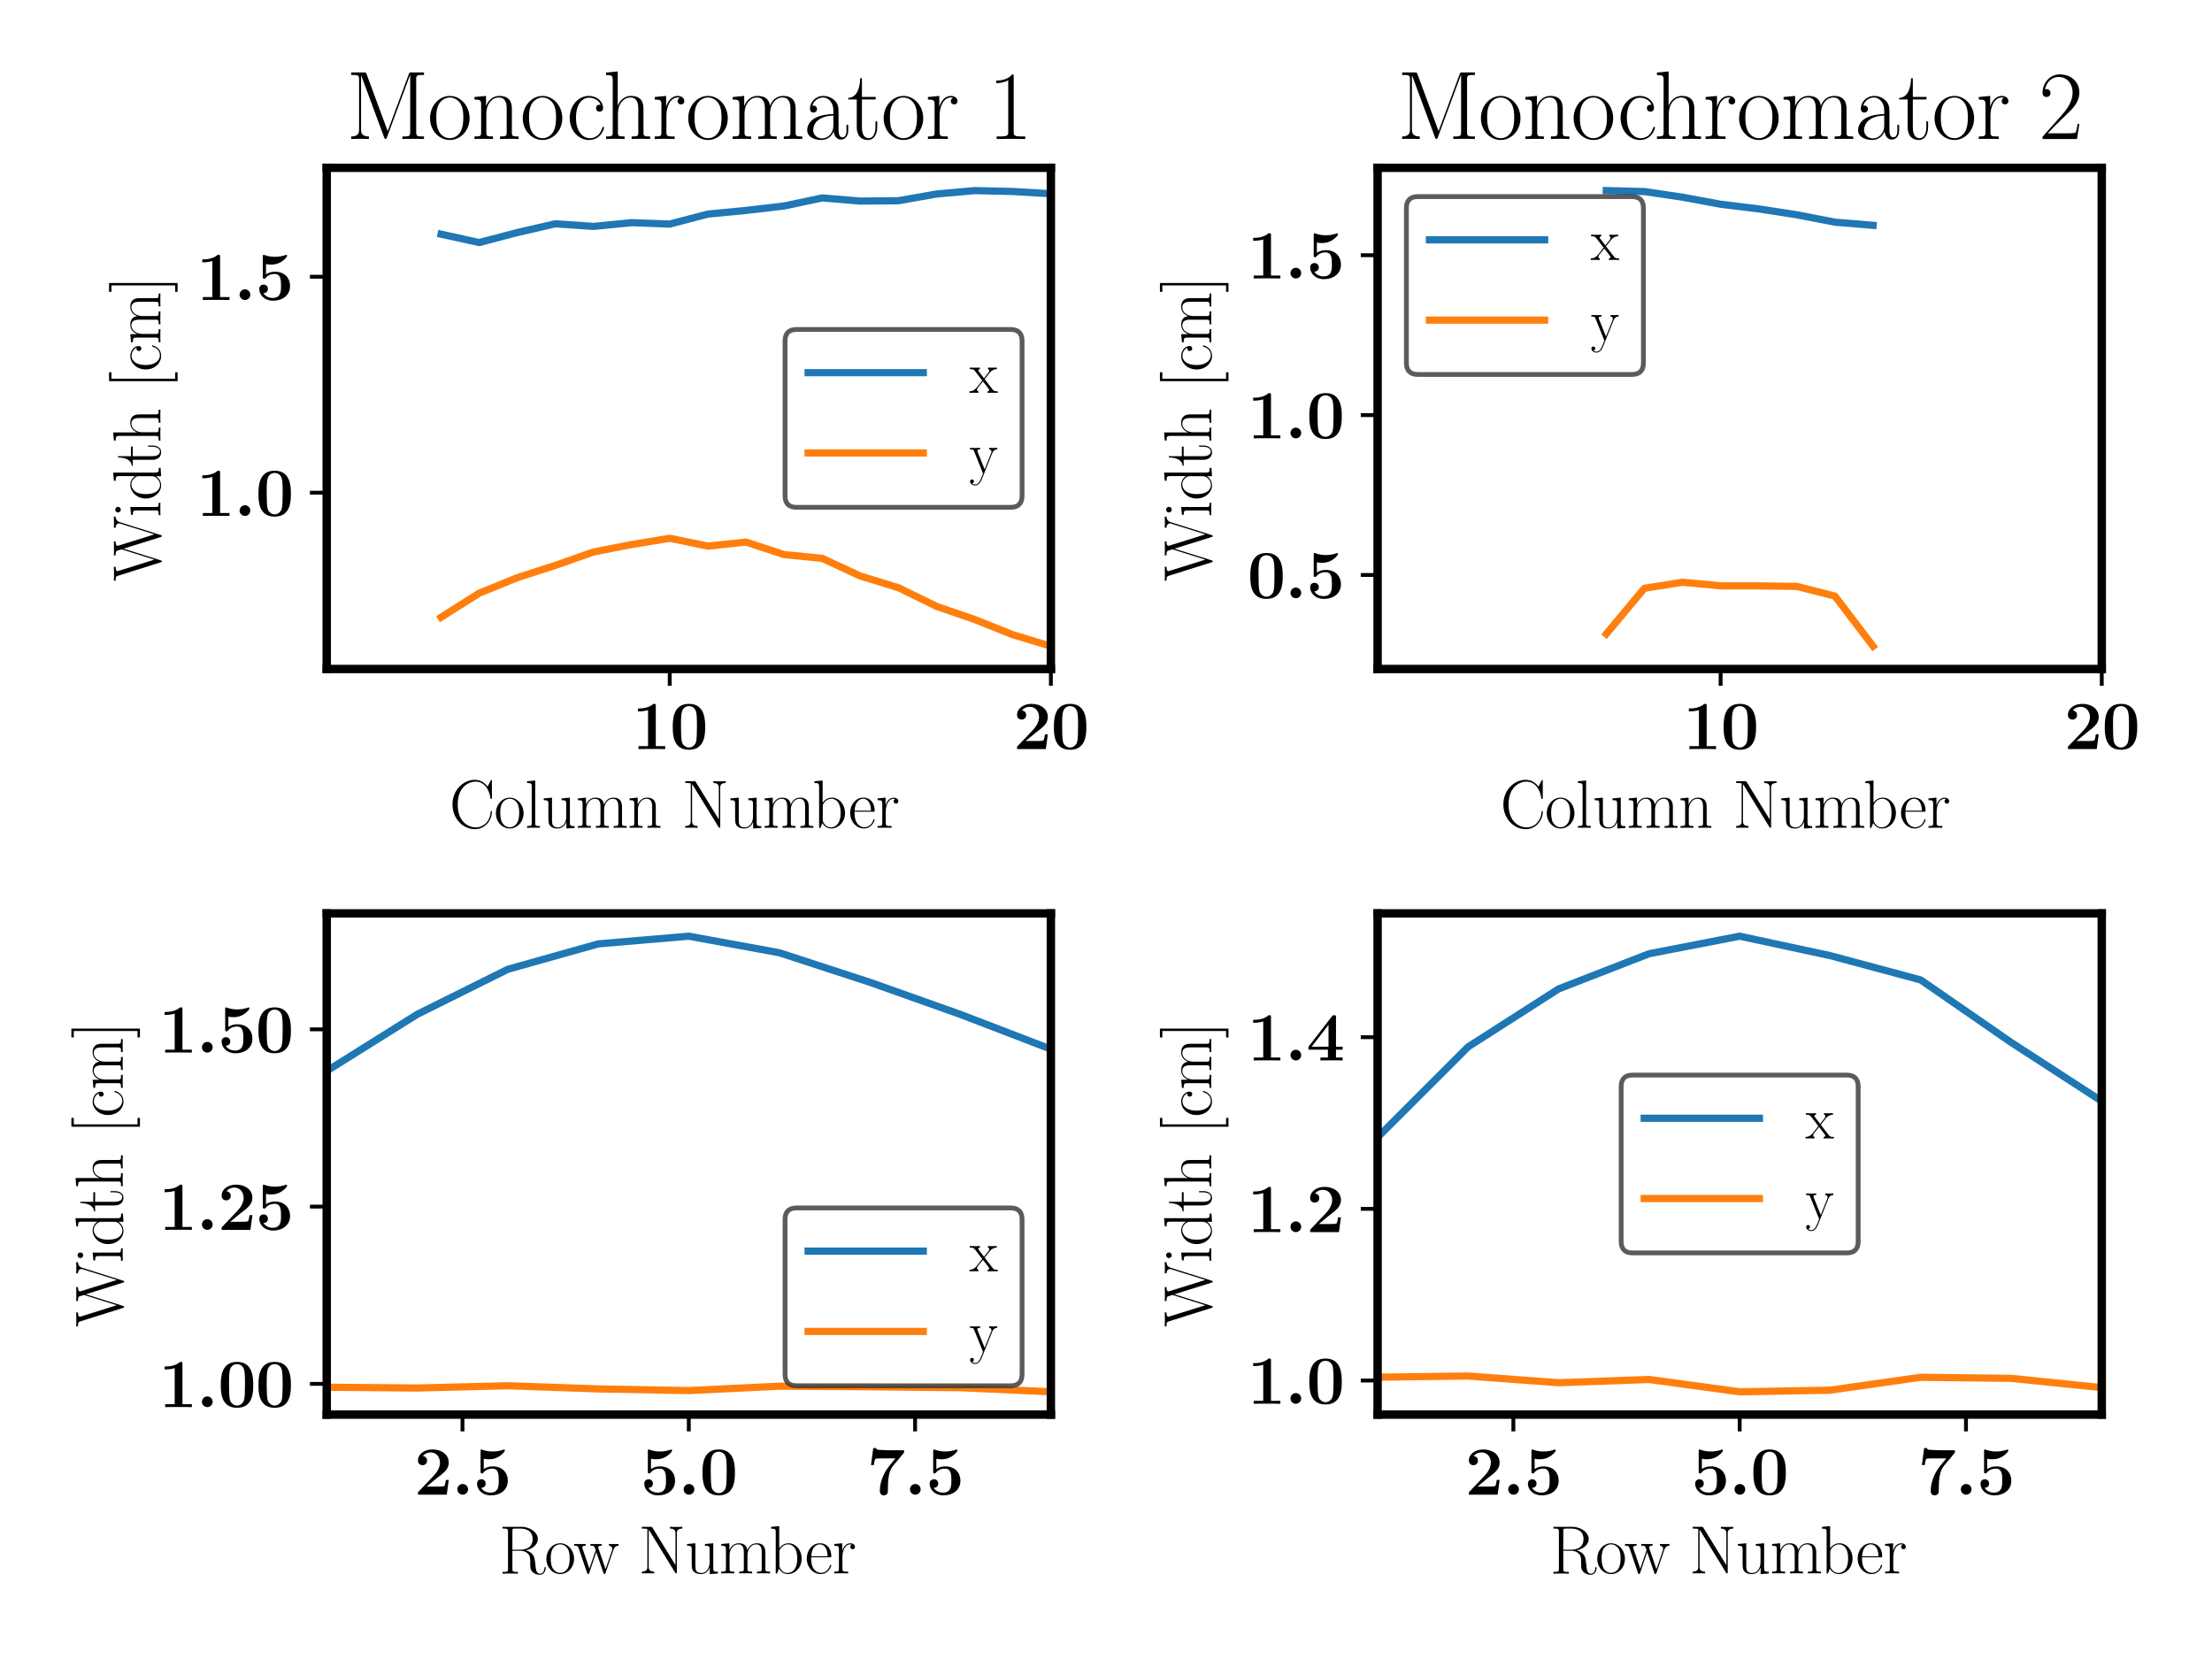 <?xml version="1.0" encoding="utf-8" standalone="no"?>
<!DOCTYPE svg PUBLIC "-//W3C//DTD SVG 1.1//EN"
  "http://www.w3.org/Graphics/SVG/1.1/DTD/svg11.dtd">
<svg xmlns:xlink="http://www.w3.org/1999/xlink" width="460.8pt" height="345.6pt" viewBox="0 0 460.8 345.6" xmlns="http://www.w3.org/2000/svg" version="1.1">
 <defs>
  <style type="text/css">*{stroke-linejoin: round; stroke-linecap: butt}</style>
 </defs>
 <g id="figure_1">
  <g id="patch_1">
   <path d="M 0 345.6 
L 460.8 345.6 
L 460.8 0 
L 0 0 
z
" style="fill: #ffffff"/>
  </g>
  <g id="axes_1">
   <g id="patch_2">
    <path d="M 68.06 139.363 
L 218.917 139.363 
L 218.917 34.957 
L 68.06 34.957 
z
" style="fill: #ffffff"/>
   </g>
   <g id="matplotlib.axis_1">
    <g id="xtick_1">
     <g id="line2d_1">
      <defs>
       <path id="m6728c854ca" d="M 0 0 
L 0 3.5 
" style="stroke: #000000; stroke-width: 0.8"/>
      </defs>
      <g>
       <use xlink:href="#m6728c854ca" x="139.519" y="139.363" style="stroke: #000000; stroke-width: 0.8"/>
      </g>
     </g>
     <g id="text_1">
      <!-- $\mathdefault{10}$ -->
      <g transform="translate(131.673 156.049) scale(0.14 -0.14)">
       <defs>
        <path id="CMBX12-31" d="M 2214 4034 
C 2214 4224 2202 4224 1997 4224 
C 1523 3795 813 3795 672 3795 
L 550 3795 
L 550 3520 
L 672 3520 
C 896 3520 1235 3558 1491 3641 
L 1491 275 
L 602 275 
L 602 0 
C 870 12 1542 12 1843 12 
C 2144 12 2822 12 3091 0 
L 3091 275 
L 2214 275 
L 2214 4034 
z
" transform="scale(0.016)"/>
        <path id="CMBX12-30" d="M 3309 2060 
C 3309 2677 3309 4224 1798 4224 
C 282 4224 282 2683 282 2060 
C 282 1444 282 -64 1792 -64 
C 3302 -64 3309 1424 3309 2060 
z
M 1798 147 
C 1594 147 1440 230 1312 365 
C 1152 526 1050 628 1050 2137 
C 1050 2587 1050 2998 1101 3331 
C 1190 3967 1651 4012 1792 4012 
C 1997 4012 2394 3916 2483 3376 
C 2541 3049 2541 2529 2541 2137 
C 2541 622 2445 532 2253 339 
C 2125 211 1952 147 1798 147 
z
" transform="scale(0.016)"/>
       </defs>
       <use xlink:href="#CMBX12-31" transform="scale(0.996)"/>
       <use xlink:href="#CMBX12-30" transform="translate(56.04 0) scale(0.996)"/>
      </g>
     </g>
    </g>
    <g id="xtick_2">
     <g id="line2d_2">
      <g>
       <use xlink:href="#m6728c854ca" x="218.917" y="139.363" style="stroke: #000000; stroke-width: 0.8"/>
      </g>
     </g>
     <g id="text_2">
      <!-- $\mathdefault{20}$ -->
      <g transform="translate(211.072 156.049) scale(0.14 -0.14)">
       <defs>
        <path id="CMBX12-32" d="M 3232 1378 
L 2963 1378 
C 2944 1243 2899 864 2803 800 
C 2752 755 2253 755 2157 755 
L 1165 755 
C 1408 960 1990 1448 2086 1519 
C 2797 2052 3232 2379 3232 2995 
C 3232 3759 2547 4224 1702 4224 
C 979 4224 358 3806 358 3187 
C 358 2848 634 2752 781 2752 
C 979 2752 1210 2886 1210 3180 
C 1210 3449 1011 3584 813 3610 
C 1069 3921 1408 3948 1542 3948 
C 2131 3948 2413 3449 2413 2988 
C 2413 2488 2074 2026 1811 1750 
L 422 294 
C 358 236 358 224 358 108 
L 358 0 
L 3046 0 
L 3232 1378 
z
" transform="scale(0.016)"/>
       </defs>
       <use xlink:href="#CMBX12-32" transform="scale(0.996)"/>
       <use xlink:href="#CMBX12-30" transform="translate(56.04 0) scale(0.996)"/>
      </g>
     </g>
    </g>
    <g id="text_3">
     <!-- Column Number -->
     <g transform="translate(93.605 172.446) scale(0.14 -0.14)">
      <defs>
       <path id="CMR17-43" d="M 3974 4351 
C 3974 4467 3968 4473 3930 4473 
C 3904 4473 3898 4467 3853 4390 
L 3571 3849 
C 3258 4249 2874 4480 2381 4480 
C 1286 4480 294 3507 294 2179 
C 294 837 1286 -128 2387 -128 
C 3366 -128 3974 741 3974 1482 
C 3974 1547 3974 1573 3917 1573 
C 3866 1573 3866 1553 3859 1495 
C 3808 592 3168 38 2477 38 
C 1824 38 781 502 781 2179 
C 781 3862 1843 4313 2464 4313 
C 3187 4313 3712 3681 3834 2785 
C 3846 2707 3846 2695 3904 2695 
C 3974 2695 3974 2707 3974 2824 
L 3974 4351 
z
" transform="scale(0.016)"/>
       <path id="CMR17-6f" d="M 2758 1356 
C 2758 2176 2163 2816 1466 2816 
C 768 2816 173 2176 173 1356 
C 173 550 768 -64 1466 -64 
C 2163 -64 2758 550 2758 1356 
z
M 1466 51 
C 1165 51 909 230 762 480 
C 602 768 582 1126 582 1408 
C 582 1676 595 2009 762 2297 
C 890 2508 1139 2713 1466 2713 
C 1754 2713 1997 2553 2150 2329 
C 2349 2028 2349 1606 2349 1408 
C 2349 1158 2336 774 2163 467 
C 1984 172 1709 51 1466 51 
z
" transform="scale(0.016)"/>
       <path id="CMR17-6c" d="M 979 4416 
L 218 4345 
L 218 4179 
C 595 4179 653 4141 653 3835 
L 653 439 
C 653 198 627 166 218 166 
L 218 0 
C 371 12 653 12 813 12 
C 979 12 1261 12 1414 0 
L 1414 166 
C 1005 166 979 191 979 439 
L 979 4416 
z
" transform="scale(0.016)"/>
       <path id="CMR17-75" d="M 1882 2745 
L 1882 2579 
C 2259 2579 2317 2540 2317 2229 
L 2317 1053 
C 2317 510 2029 38 1555 38 
C 1030 38 986 355 986 691 
L 986 2816 
L 211 2745 
L 211 2579 
C 467 2579 640 2579 646 2320 
L 646 1079 
C 646 646 646 368 813 187 
C 896 103 1056 -64 1517 -64 
C 2061 -64 2272 400 2323 536 
L 2330 536 
L 2330 -64 
L 3091 -13 
L 3091 154 
C 2714 154 2656 193 2656 503 
L 2656 2816 
L 1882 2745 
z
" transform="scale(0.016)"/>
       <path id="CMR17-6d" d="M 4326 1954 
C 4326 2276 4269 2816 3507 2816 
C 3072 2816 2771 2520 2656 2173 
L 2650 2173 
C 2573 2700 2195 2816 1837 2816 
C 1331 2816 1069 2424 973 2166 
L 966 2166 
L 966 2816 
L 211 2745 
L 211 2578 
C 589 2578 646 2540 646 2231 
L 646 443 
C 646 198 621 166 211 166 
L 211 0 
C 365 12 646 12 813 12 
C 979 12 1267 12 1421 0 
L 1421 166 
C 1011 166 986 192 986 443 
L 986 1678 
C 986 2269 1344 2713 1792 2713 
C 2266 2713 2317 2289 2317 1980 
L 2317 443 
C 2317 198 2291 166 1882 166 
L 1882 0 
C 2035 12 2317 12 2483 12 
C 2650 12 2938 12 3091 0 
L 3091 166 
C 2682 166 2656 192 2656 443 
L 2656 1678 
C 2656 2269 3014 2713 3462 2713 
C 3936 2713 3987 2289 3987 1980 
L 3987 443 
C 3987 198 3962 166 3552 166 
L 3552 0 
C 3706 12 3987 12 4154 12 
C 4320 12 4608 12 4762 0 
L 4762 166 
C 4352 166 4326 192 4326 443 
L 4326 1954 
z
" transform="scale(0.016)"/>
       <path id="CMR17-6e" d="M 2656 1954 
C 2656 2282 2592 2816 1837 2816 
C 1331 2816 1069 2424 973 2166 
L 966 2166 
L 966 2816 
L 211 2745 
L 211 2578 
C 589 2578 646 2540 646 2231 
L 646 443 
C 646 198 621 166 211 166 
L 211 0 
C 365 12 646 12 813 12 
C 979 12 1267 12 1421 0 
L 1421 166 
C 1011 166 986 192 986 443 
L 986 1678 
C 986 2269 1344 2713 1792 2713 
C 2266 2713 2317 2289 2317 1980 
L 2317 443 
C 2317 198 2291 166 1882 166 
L 1882 0 
C 2035 12 2317 12 2483 12 
C 2650 12 2938 12 3091 0 
L 3091 166 
C 2682 166 2656 192 2656 443 
L 2656 1954 
z
" transform="scale(0.016)"/>
       <path id="CMR17-4e" d="M 1312 4275 
C 1267 4345 1261 4352 1139 4352 
L 326 4352 
L 326 4185 
L 448 4185 
C 704 4185 819 4153 838 4147 
L 838 624 
C 838 465 838 166 326 166 
L 326 0 
C 474 12 742 12 902 12 
C 1062 12 1331 12 1478 0 
L 1478 166 
C 966 166 966 465 966 624 
L 966 4057 
C 1011 4019 1011 4007 1056 3943 
L 3430 76 
C 3475 0 3494 0 3526 0 
C 3590 0 3590 19 3590 140 
L 3590 3726 
C 3590 3885 3590 4185 4102 4185 
L 4102 4352 
C 3955 4339 3686 4339 3526 4339 
C 3366 4339 3098 4339 2950 4352 
L 2950 4185 
C 3462 4185 3462 3885 3462 3726 
L 3462 777 
L 1312 4275 
z
" transform="scale(0.016)"/>
       <path id="CMR17-62" d="M 960 4416 
L 198 4345 
L 198 4179 
C 576 4179 634 4141 634 3843 
L 634 -13 
L 749 -13 
L 934 445 
C 1120 141 1395 -64 1766 -64 
C 2406 -64 3053 503 3053 1382 
C 3053 2209 2477 2816 1830 2816 
C 1434 2816 1152 2603 960 2351 
L 960 4416 
z
M 973 2022 
C 973 2138 973 2157 1062 2293 
C 1312 2681 1670 2713 1792 2713 
C 1984 2713 2643 2610 2643 1388 
C 2643 109 1888 38 1734 38 
C 1536 38 1248 115 1043 490 
C 973 613 973 626 973 742 
L 973 2022 
z
" transform="scale(0.016)"/>
       <path id="CMR17-65" d="M 2438 1503 
C 2464 1529 2464 1542 2464 1606 
C 2464 2251 2118 2816 1389 2816 
C 710 2816 173 2175 173 1394 
C 173 554 781 -64 1459 -64 
C 2176 -64 2458 619 2458 755 
C 2458 800 2419 800 2406 800 
C 2362 800 2355 787 2330 709 
C 2189 270 1837 51 1504 51 
C 1229 51 954 206 781 490 
C 582 819 582 1200 582 1503 
L 2438 1503 
z
M 589 1600 
C 634 2511 1126 2713 1382 2713 
C 1818 2713 2112 2308 2118 1600 
L 589 1600 
z
" transform="scale(0.016)"/>
       <path id="CMR17-72" d="M 960 1517 
C 960 2134 1222 2713 1702 2713 
C 1747 2713 1792 2707 1837 2687 
C 1837 2687 1696 2642 1696 2475 
C 1696 2321 1818 2257 1914 2257 
C 1990 2257 2131 2302 2131 2482 
C 2131 2687 1926 2816 1709 2816 
C 1222 2816 1011 2340 947 2115 
L 941 2115 
L 941 2816 
L 198 2745 
L 198 2578 
C 576 2578 634 2540 634 2231 
L 634 443 
C 634 198 608 166 198 166 
L 198 0 
C 352 12 646 12 813 12 
C 998 12 1325 12 1498 0 
L 1498 166 
C 1037 166 960 166 960 455 
L 960 1517 
z
" transform="scale(0.016)"/>
      </defs>
      <use xlink:href="#CMR17-43" transform="scale(0.996)"/>
      <use xlink:href="#CMR17-6f" transform="translate(66.51 0) scale(0.996)"/>
      <use xlink:href="#CMR17-6c" transform="translate(112.2 0) scale(0.996)"/>
      <use xlink:href="#CMR17-75" transform="translate(137.071 0) scale(0.996)"/>
      <use xlink:href="#CMR17-6d" transform="translate(187.967 0) scale(0.996)"/>
      <use xlink:href="#CMR17-6e" transform="translate(264.886 0) scale(0.996)"/>
      <use xlink:href="#CMR17-4e" transform="translate(345.858 0) scale(0.996)"/>
      <use xlink:href="#CMR17-75" transform="translate(414.93 0) scale(0.996)"/>
      <use xlink:href="#CMR17-6d" transform="translate(465.826 0) scale(0.996)"/>
      <use xlink:href="#CMR17-62" transform="translate(540.143 0) scale(0.996)"/>
      <use xlink:href="#CMR17-65" transform="translate(593.64 0) scale(0.996)"/>
      <use xlink:href="#CMR17-72" transform="translate(634.126 0) scale(0.996)"/>
     </g>
    </g>
   </g>
   <g id="matplotlib.axis_2">
    <g id="ytick_1">
     <g id="line2d_3">
      <defs>
       <path id="maecc94a0cf" d="M 0 0 
L -3.5 0 
" style="stroke: #000000; stroke-width: 0.8"/>
      </defs>
      <g>
       <use xlink:href="#maecc94a0cf" x="68.06" y="102.635" style="stroke: #000000; stroke-width: 0.8"/>
      </g>
     </g>
     <g id="text_4">
      <!-- $\mathdefault{1.0}$ -->
      <g transform="translate(40.913 107.478) scale(0.14 -0.14)">
       <defs>
        <path id="CMMIB10-3a" d="M 1517 499 
C 1517 774 1293 998 1018 998 
C 742 998 518 774 518 499 
C 518 224 742 0 1018 0 
C 1293 0 1517 224 1517 499 
z
" transform="scale(0.016)"/>
       </defs>
       <use xlink:href="#CMBX12-31" transform="scale(0.996)"/>
       <use xlink:href="#CMMIB10-3a" transform="translate(56.04 0) scale(0.996)"/>
       <use xlink:href="#CMBX12-30" transform="translate(87.865 0) scale(0.996)"/>
      </g>
     </g>
    </g>
    <g id="ytick_2">
     <g id="line2d_4">
      <g>
       <use xlink:href="#maecc94a0cf" x="68.06" y="57.654" style="stroke: #000000; stroke-width: 0.8"/>
      </g>
     </g>
     <g id="text_5">
      <!-- $\mathdefault{1.5}$ -->
      <g transform="translate(40.913 62.497) scale(0.14 -0.14)">
       <defs>
        <path id="CMBX12-35" d="M 986 3359 
C 1203 3308 1376 3308 1472 3308 
C 1626 3308 1990 3308 2419 3571 
C 2618 3692 2950 3980 2950 4115 
C 2950 4147 2950 4224 2874 4224 
C 2867 4224 2854 4224 2790 4191 
C 2496 4090 2182 4032 1824 4032 
C 1459 4032 1152 4090 851 4198 
C 806 4211 787 4224 768 4224 
C 691 4224 691 4159 691 4058 
L 691 2179 
C 691 2055 691 1984 819 1984 
C 883 1984 896 1991 947 2055 
C 1024 2146 1254 2432 1798 2432 
C 2387 2432 2387 1822 2387 1312 
C 2387 851 2387 192 1600 192 
C 1363 192 960 280 742 640 
C 1082 640 1165 896 1165 1036 
C 1165 1267 998 1440 762 1440 
C 570 1440 358 1324 358 1024 
C 358 469 864 -64 1626 -64 
C 2611 -64 3232 501 3232 1292 
C 3232 2081 2701 2643 1824 2643 
C 1568 2643 1261 2592 986 2386 
L 986 3359 
z
" transform="scale(0.016)"/>
       </defs>
       <use xlink:href="#CMBX12-31" transform="scale(0.996)"/>
       <use xlink:href="#CMMIB10-3a" transform="translate(56.04 0) scale(0.996)"/>
       <use xlink:href="#CMBX12-35" transform="translate(87.865 0) scale(0.996)"/>
      </g>
     </g>
    </g>
    <g id="text_6">
     <!-- Width [cm] -->
     <g transform="translate(33.426 121.11) rotate(-90) scale(0.14 -0.14)">
      <defs>
       <path id="CMR17-57" d="M 5523 3775 
C 5581 3948 5677 4173 6048 4185 
L 6048 4352 
C 5939 4345 5715 4339 5600 4339 
C 5440 4339 5158 4339 5005 4352 
L 5005 4185 
C 5293 4179 5414 4019 5414 3865 
C 5414 3820 5408 3794 5382 3724 
L 4390 557 
L 3347 3890 
C 3328 3955 3322 3980 3322 4006 
C 3322 4185 3603 4185 3725 4185 
L 3725 4352 
C 3539 4339 3219 4339 3021 4339 
C 2861 4339 2573 4339 2426 4352 
L 2426 4185 
C 2720 4185 2797 4166 2861 4051 
C 2886 3993 2989 3660 2989 3640 
C 2989 3615 2976 3576 2970 3557 
L 2029 564 
L 986 3890 
C 954 3980 954 3993 954 4006 
C 954 4185 1235 4185 1363 4185 
L 1363 4352 
C 1178 4339 858 4339 659 4339 
C 493 4339 211 4339 58 4352 
L 58 4185 
C 442 4185 467 4147 531 3942 
L 1779 -20 
C 1811 -116 1811 -128 1869 -128 
C 1920 -128 1939 -116 1965 -26 
L 3053 3448 
L 4141 -26 
C 4166 -116 4186 -128 4237 -128 
C 4294 -128 4294 -116 4326 -20 
L 5523 3775 
z
" transform="scale(0.016)"/>
       <path id="CMR17-69" d="M 992 3961 
C 992 4102 877 4224 730 4224 
C 589 4224 467 4108 467 3961 
C 467 3820 582 3699 730 3699 
C 870 3699 992 3814 992 3961 
z
M 243 2745 
L 243 2579 
C 602 2579 653 2540 653 2231 
L 653 443 
C 653 198 627 166 218 166 
L 218 0 
C 371 12 646 12 806 12 
C 960 12 1222 12 1370 0 
L 1370 166 
C 992 166 979 205 979 436 
L 979 2816 
L 243 2745 
z
" transform="scale(0.016)"/>
       <path id="CMR17-64" d="M 1869 4345 
L 1869 4179 
C 2246 4179 2304 4141 2304 3843 
L 2304 2371 
C 2278 2403 2016 2816 1498 2816 
C 845 2816 211 2228 211 1376 
C 211 529 806 -64 1434 -64 
C 1978 -64 2259 361 2291 406 
L 2291 -64 
L 3066 -13 
L 3066 154 
C 2688 154 2630 193 2630 503 
L 2630 4416 
L 1869 4345 
z
M 2291 762 
C 2291 568 2176 393 2029 264 
C 1811 70 1594 38 1472 38 
C 1286 38 621 135 621 1369 
C 621 2636 1363 2713 1530 2713 
C 1824 2713 2061 2545 2208 2313 
C 2291 2177 2291 2157 2291 2041 
L 2291 762 
z
" transform="scale(0.016)"/>
       <path id="CMR17-74" d="M 966 2585 
L 1862 2585 
L 1862 2752 
L 966 2752 
L 966 3968 
L 851 3968 
C 838 3292 614 2700 70 2687 
L 70 2585 
L 627 2585 
L 627 778 
C 627 655 627 -64 1370 -64 
C 1747 -64 1965 308 1965 784 
L 1965 1151 
L 1850 1151 
L 1850 790 
C 1850 347 1677 51 1408 51 
C 1222 51 966 179 966 765 
L 966 2585 
z
" transform="scale(0.016)"/>
       <path id="CMR17-68" d="M 2656 1954 
C 2656 2282 2592 2816 1837 2816 
C 1312 2816 1056 2392 979 2179 
L 973 2179 
L 973 4416 
L 211 4345 
L 211 4179 
C 589 4179 646 4141 646 3843 
L 646 443 
C 646 198 621 166 211 166 
L 211 0 
C 365 12 646 12 813 12 
C 979 12 1267 12 1421 0 
L 1421 166 
C 1011 166 986 192 986 443 
L 986 1678 
C 986 2269 1344 2713 1792 2713 
C 2266 2713 2317 2289 2317 1980 
L 2317 443 
C 2317 198 2291 166 1882 166 
L 1882 0 
C 2035 12 2317 12 2483 12 
C 2650 12 2938 12 3091 0 
L 3091 166 
C 2682 166 2656 192 2656 443 
L 2656 1954 
z
" transform="scale(0.016)"/>
       <path id="CMR17-5b" d="M 1504 -1600 
L 1504 -1376 
L 902 -1376 
L 902 4575 
L 1504 4575 
L 1504 4800 
L 678 4800 
L 678 -1600 
L 1504 -1600 
z
" transform="scale(0.016)"/>
       <path id="CMR17-63" d="M 2234 2240 
C 2112 2240 1933 2240 1933 2015 
C 1933 1836 2080 1785 2163 1785 
C 2208 1785 2394 1804 2394 2028 
C 2394 2476 1958 2816 1466 2816 
C 787 2816 211 2201 211 1379 
C 211 521 813 -64 1466 -64 
C 2259 -64 2458 676 2458 747 
C 2458 773 2451 792 2406 792 
C 2362 792 2355 786 2330 702 
C 2163 180 1798 51 1523 51 
C 1114 51 621 431 621 1385 
C 621 2358 1094 2700 1472 2700 
C 1722 2700 2093 2582 2234 2240 
z
" transform="scale(0.016)"/>
       <path id="CMR17-5d" d="M 915 4800 
L 90 4800 
L 90 4575 
L 691 4575 
L 691 -1376 
L 90 -1376 
L 90 -1600 
L 915 -1600 
L 915 4800 
z
" transform="scale(0.016)"/>
      </defs>
      <use xlink:href="#CMR17-57" transform="scale(0.996)"/>
      <use xlink:href="#CMR17-69" transform="translate(95.097 0) scale(0.996)"/>
      <use xlink:href="#CMR17-64" transform="translate(119.968 0) scale(0.996)"/>
      <use xlink:href="#CMR17-74" transform="translate(170.863 0) scale(0.996)"/>
      <use xlink:href="#CMR17-68" transform="translate(206.144 0) scale(0.996)"/>
      <use xlink:href="#CMR17-5b" transform="translate(287.115 0) scale(0.996)"/>
      <use xlink:href="#CMR17-63" transform="translate(311.986 0) scale(0.996)"/>
      <use xlink:href="#CMR17-6d" transform="translate(352.472 0) scale(0.996)"/>
      <use xlink:href="#CMR17-5d" transform="translate(429.391 0) scale(0.996)"/>
     </g>
    </g>
   </g>
   <g id="line2d_5">
    <path d="M 91.879 48.781 
L 99.819 50.528 
L 107.759 48.445 
L 115.699 46.615 
L 123.639 47.163 
L 131.579 46.385 
L 139.519 46.678 
L 147.458 44.596 
L 155.398 43.836 
L 163.338 42.91 
L 171.278 41.231 
L 179.218 41.888 
L 187.158 41.814 
L 195.098 40.415 
L 203.037 39.703 
L 210.977 39.887 
L 218.917 40.362 
" clip-path="url(#p0700c113b2)" style="fill: none; stroke: #1f77b4; stroke-width: 1.5; stroke-linecap: square"/>
   </g>
   <g id="line2d_6">
    <path d="M 91.879 128.592 
L 99.819 123.573 
L 107.759 120.342 
L 115.699 117.778 
L 123.639 114.99 
L 131.579 113.435 
L 139.519 112.131 
L 147.458 113.764 
L 155.398 112.926 
L 163.338 115.526 
L 171.278 116.318 
L 179.218 119.999 
L 187.158 122.429 
L 195.098 126.319 
L 203.037 129.046 
L 210.977 132.22 
L 218.917 134.617 
" clip-path="url(#p0700c113b2)" style="fill: none; stroke: #ff7f0e; stroke-width: 1.5; stroke-linecap: square"/>
   </g>
   <g id="patch_3">
    <path d="M 68.06 139.363 
L 68.06 34.957 
" style="fill: none; stroke: #000000; stroke-width: 1.75; stroke-linejoin: miter; stroke-linecap: square"/>
   </g>
   <g id="patch_4">
    <path d="M 218.917 139.363 
L 218.917 34.957 
" style="fill: none; stroke: #000000; stroke-width: 1.75; stroke-linejoin: miter; stroke-linecap: square"/>
   </g>
   <g id="patch_5">
    <path d="M 68.06 139.363 
L 218.917 139.363 
" style="fill: none; stroke: #000000; stroke-width: 1.75; stroke-linejoin: miter; stroke-linecap: square"/>
   </g>
   <g id="patch_6">
    <path d="M 68.06 34.957 
L 218.917 34.957 
" style="fill: none; stroke: #000000; stroke-width: 1.75; stroke-linejoin: miter; stroke-linecap: square"/>
   </g>
   <g id="text_7">
    <!-- Monochromator 1 -->
    <g transform="translate(72.094 28.957) scale(0.2 -0.2)">
     <defs>
      <path id="CMR17-4d" d="M 1338 4249 
C 1299 4345 1293 4352 1158 4352 
L 339 4352 
L 339 4185 
C 781 4185 851 4185 851 3898 
L 851 624 
C 851 465 851 166 339 166 
L 339 0 
C 486 12 755 12 915 12 
C 1075 12 1344 12 1491 0 
L 1491 166 
C 979 166 979 465 979 624 
L 979 4159 
L 986 4159 
L 2490 102 
C 2515 38 2528 0 2579 0 
C 2630 0 2643 38 2669 102 
L 4186 4191 
L 4192 4191 
L 4192 453 
C 4192 166 4122 166 3680 166 
L 3680 0 
C 3853 12 4198 12 4384 12 
C 4570 12 4922 12 5094 0 
L 5094 166 
C 4653 166 4582 166 4582 453 
L 4582 3898 
C 4582 4185 4653 4185 5094 4185 
L 5094 4352 
L 4282 4352 
C 4147 4352 4141 4345 4102 4249 
L 2720 516 
L 1338 4249 
z
" transform="scale(0.016)"/>
      <path id="CMR17-61" d="M 2304 1656 
C 2304 2048 2304 2275 2035 2534 
C 1798 2751 1523 2816 1306 2816 
C 800 2816 435 2408 435 1977 
C 435 1740 627 1728 666 1728 
C 749 1728 896 1779 896 1958 
C 896 2118 774 2188 666 2188 
C 640 2188 608 2182 589 2176 
C 723 2594 1069 2713 1293 2713 
C 1613 2713 1965 2421 1965 1875 
L 1965 1632 
C 1587 1619 1133 1568 774 1373 
C 371 1147 256 822 256 576 
C 256 77 832 -64 1171 -64 
C 1523 -64 1850 135 1990 505 
C 2003 219 2182 -39 2464 -39 
C 2598 -39 2938 51 2938 563 
L 2938 926 
L 2822 926 
L 2822 557 
C 2822 161 2650 109 2566 109 
C 2304 109 2304 446 2304 732 
L 2304 1656 
z
M 1965 887 
C 1965 323 1568 38 1216 38 
C 896 38 646 278 646 576 
C 646 771 730 1114 1101 1322 
C 1408 1497 1760 1523 1965 1536 
L 1965 887 
z
" transform="scale(0.016)"/>
      <path id="CMR17-31" d="M 1702 4083 
C 1702 4217 1696 4224 1606 4224 
C 1357 3927 979 3833 621 3820 
C 602 3820 570 3820 563 3808 
C 557 3795 557 3782 557 3648 
C 755 3648 1088 3686 1344 3839 
L 1344 467 
C 1344 243 1331 166 781 166 
L 589 166 
L 589 0 
C 896 6 1216 12 1523 12 
C 1830 12 2150 6 2458 0 
L 2458 166 
L 2266 166 
C 1715 166 1702 236 1702 467 
L 1702 4083 
z
" transform="scale(0.016)"/>
     </defs>
     <use xlink:href="#CMR17-4d" transform="scale(0.996)"/>
     <use xlink:href="#CMR17-6f" transform="translate(84.687 0) scale(0.996)"/>
     <use xlink:href="#CMR17-6e" transform="translate(130.377 0) scale(0.996)"/>
     <use xlink:href="#CMR17-6f" transform="translate(181.273 0) scale(0.996)"/>
     <use xlink:href="#CMR17-63" transform="translate(229.566 0) scale(0.996)"/>
     <use xlink:href="#CMR17-68" transform="translate(267.449 0) scale(0.996)"/>
     <use xlink:href="#CMR17-72" transform="translate(318.344 0) scale(0.996)"/>
     <use xlink:href="#CMR17-6f" transform="translate(353.625 0) scale(0.996)"/>
     <use xlink:href="#CMR17-6d" transform="translate(399.316 0) scale(0.996)"/>
     <use xlink:href="#CMR17-61" transform="translate(476.235 0) scale(0.996)"/>
     <use xlink:href="#CMR17-74" transform="translate(521.926 0) scale(0.996)"/>
     <use xlink:href="#CMR17-6f" transform="translate(557.206 0) scale(0.996)"/>
     <use xlink:href="#CMR17-72" transform="translate(602.897 0) scale(0.996)"/>
     <use xlink:href="#CMR17-31" transform="translate(668.254 0) scale(0.996)"/>
    </g>
   </g>
   <g id="legend_1">
    <g id="patch_7">
     <path d="M 165.939 105.684 
L 210.517 105.684 
Q 212.917 105.684 212.917 103.284 
L 212.917 71.035 
Q 212.917 68.635 210.517 68.635 
L 165.939 68.635 
Q 163.539 68.635 163.539 71.035 
L 163.539 103.284 
Q 163.539 105.684 165.939 105.684 
z
" style="fill: #ffffff; opacity: 0.8; stroke: #333333; stroke-linejoin: miter"/>
    </g>
    <g id="line2d_7">
     <path d="M 168.339 77.635 
L 180.339 77.635 
L 192.339 77.635 
" style="fill: none; stroke: #1f77b4; stroke-width: 1.5; stroke-linecap: square"/>
    </g>
    <g id="text_8">
     <!-- x -->
     <g transform="translate(201.939 81.835) scale(0.12 -0.12)">
      <defs>
       <path id="CMR17-78" d="M 1664 1491 
C 1856 1740 2074 2022 2253 2233 
C 2464 2476 2707 2579 2989 2585 
L 2989 2752 
C 2880 2745 2656 2739 2541 2739 
C 2368 2739 2170 2739 2022 2752 
L 2022 2585 
C 2112 2572 2163 2508 2163 2419 
C 2163 2304 2099 2233 2067 2188 
L 1594 1587 
L 1030 2323 
C 973 2393 973 2406 973 2438 
C 973 2515 1037 2579 1146 2585 
L 1146 2752 
C 992 2739 717 2739 557 2739 
C 384 2739 179 2739 38 2752 
L 38 2585 
C 384 2585 461 2560 614 2368 
L 1350 1414 
C 1363 1401 1395 1363 1395 1344 
C 1395 1318 838 633 768 544 
C 480 198 179 172 6 166 
L 6 0 
C 115 6 339 12 454 12 
C 582 12 864 12 979 0 
L 979 166 
C 941 172 838 185 838 332 
C 838 448 890 518 947 595 
L 1478 1248 
L 2035 524 
C 2086 454 2163 358 2163 313 
C 2163 224 2086 172 1984 166 
L 1984 0 
C 2138 12 2413 12 2573 12 
C 2746 12 2950 12 3091 0 
L 3091 166 
C 2771 166 2675 179 2522 377 
L 1664 1491 
z
" transform="scale(0.016)"/>
      </defs>
      <use xlink:href="#CMR17-78" transform="scale(0.996)"/>
     </g>
    </g>
    <g id="line2d_8">
     <path d="M 168.339 94.36 
L 180.339 94.36 
L 192.339 94.36 
" style="fill: none; stroke: #ff7f0e; stroke-width: 1.5; stroke-linecap: square"/>
    </g>
    <g id="text_9">
     <!-- y -->
     <g transform="translate(201.939 98.56) scale(0.12 -0.12)">
      <defs>
       <path id="CMR17-79" d="M 2496 2183 
C 2656 2579 2944 2585 3034 2585 
L 3034 2752 
C 2912 2745 2752 2739 2630 2739 
C 2496 2739 2285 2739 2157 2752 
L 2157 2585 
C 2400 2566 2406 2384 2406 2332 
C 2406 2268 2394 2235 2362 2158 
L 1664 409 
L 902 2300 
C 870 2378 870 2423 870 2430 
C 870 2572 1018 2585 1171 2585 
L 1171 2752 
C 1018 2739 742 2739 582 2739 
C 410 2739 205 2739 64 2752 
L 64 2585 
C 410 2585 448 2553 531 2345 
L 1485 -31 
C 1197 -795 1030 -1242 627 -1242 
C 557 -1242 397 -1223 282 -1106 
C 429 -1093 493 -1002 493 -892 
C 493 -782 416 -685 288 -685 
C 147 -685 77 -782 77 -899 
C 77 -1158 339 -1344 627 -1344 
C 998 -1344 1229 -983 1357 -659 
L 2496 2183 
z
" transform="scale(0.016)"/>
      </defs>
      <use xlink:href="#CMR17-79" transform="scale(0.996)"/>
     </g>
    </g>
   </g>
  </g>
  <g id="axes_2">
   <g id="patch_8">
    <path d="M 286.977 139.363 
L 437.834 139.363 
L 437.834 34.957 
L 286.977 34.957 
z
" style="fill: #ffffff"/>
   </g>
   <g id="matplotlib.axis_3">
    <g id="xtick_3">
     <g id="line2d_9">
      <g>
       <use xlink:href="#m6728c854ca" x="358.436" y="139.363" style="stroke: #000000; stroke-width: 0.8"/>
      </g>
     </g>
     <g id="text_10">
      <!-- $\mathdefault{10}$ -->
      <g transform="translate(350.59 156.049) scale(0.14 -0.14)">
       <use xlink:href="#CMBX12-31" transform="scale(0.996)"/>
       <use xlink:href="#CMBX12-30" transform="translate(56.04 0) scale(0.996)"/>
      </g>
     </g>
    </g>
    <g id="xtick_4">
     <g id="line2d_10">
      <g>
       <use xlink:href="#m6728c854ca" x="437.834" y="139.363" style="stroke: #000000; stroke-width: 0.8"/>
      </g>
     </g>
     <g id="text_11">
      <!-- $\mathdefault{20}$ -->
      <g transform="translate(429.989 156.049) scale(0.14 -0.14)">
       <use xlink:href="#CMBX12-32" transform="scale(0.996)"/>
       <use xlink:href="#CMBX12-30" transform="translate(56.04 0) scale(0.996)"/>
      </g>
     </g>
    </g>
    <g id="text_12">
     <!-- Column Number -->
     <g transform="translate(312.522 172.446) scale(0.14 -0.14)">
      <use xlink:href="#CMR17-43" transform="scale(0.996)"/>
      <use xlink:href="#CMR17-6f" transform="translate(66.51 0) scale(0.996)"/>
      <use xlink:href="#CMR17-6c" transform="translate(112.2 0) scale(0.996)"/>
      <use xlink:href="#CMR17-75" transform="translate(137.071 0) scale(0.996)"/>
      <use xlink:href="#CMR17-6d" transform="translate(187.967 0) scale(0.996)"/>
      <use xlink:href="#CMR17-6e" transform="translate(264.886 0) scale(0.996)"/>
      <use xlink:href="#CMR17-4e" transform="translate(345.858 0) scale(0.996)"/>
      <use xlink:href="#CMR17-75" transform="translate(414.93 0) scale(0.996)"/>
      <use xlink:href="#CMR17-6d" transform="translate(465.826 0) scale(0.996)"/>
      <use xlink:href="#CMR17-62" transform="translate(540.143 0) scale(0.996)"/>
      <use xlink:href="#CMR17-65" transform="translate(593.64 0) scale(0.996)"/>
      <use xlink:href="#CMR17-72" transform="translate(634.126 0) scale(0.996)"/>
     </g>
    </g>
   </g>
   <g id="matplotlib.axis_4">
    <g id="ytick_3">
     <g id="line2d_11">
      <g>
       <use xlink:href="#maecc94a0cf" x="286.977" y="119.777" style="stroke: #000000; stroke-width: 0.8"/>
      </g>
     </g>
     <g id="text_13">
      <!-- $\mathdefault{0.5}$ -->
      <g transform="translate(259.83 124.62) scale(0.14 -0.14)">
       <use xlink:href="#CMBX12-30" transform="scale(0.996)"/>
       <use xlink:href="#CMMIB10-3a" transform="translate(56.04 0) scale(0.996)"/>
       <use xlink:href="#CMBX12-35" transform="translate(87.865 0) scale(0.996)"/>
      </g>
     </g>
    </g>
    <g id="ytick_4">
     <g id="line2d_12">
      <g>
       <use xlink:href="#maecc94a0cf" x="286.977" y="86.471" style="stroke: #000000; stroke-width: 0.8"/>
      </g>
     </g>
     <g id="text_14">
      <!-- $\mathdefault{1.0}$ -->
      <g transform="translate(259.83 91.314) scale(0.14 -0.14)">
       <use xlink:href="#CMBX12-31" transform="scale(0.996)"/>
       <use xlink:href="#CMMIB10-3a" transform="translate(56.04 0) scale(0.996)"/>
       <use xlink:href="#CMBX12-30" transform="translate(87.865 0) scale(0.996)"/>
      </g>
     </g>
    </g>
    <g id="ytick_5">
     <g id="line2d_13">
      <g>
       <use xlink:href="#maecc94a0cf" x="286.977" y="53.165" style="stroke: #000000; stroke-width: 0.8"/>
      </g>
     </g>
     <g id="text_15">
      <!-- $\mathdefault{1.5}$ -->
      <g transform="translate(259.83 58.008) scale(0.14 -0.14)">
       <use xlink:href="#CMBX12-31" transform="scale(0.996)"/>
       <use xlink:href="#CMMIB10-3a" transform="translate(56.04 0) scale(0.996)"/>
       <use xlink:href="#CMBX12-35" transform="translate(87.865 0) scale(0.996)"/>
      </g>
     </g>
    </g>
    <g id="text_16">
     <!-- Width [cm] -->
     <g transform="translate(252.344 121.11) rotate(-90) scale(0.14 -0.14)">
      <use xlink:href="#CMR17-57" transform="scale(0.996)"/>
      <use xlink:href="#CMR17-69" transform="translate(95.097 0) scale(0.996)"/>
      <use xlink:href="#CMR17-64" transform="translate(119.968 0) scale(0.996)"/>
      <use xlink:href="#CMR17-74" transform="translate(170.863 0) scale(0.996)"/>
      <use xlink:href="#CMR17-68" transform="translate(206.144 0) scale(0.996)"/>
      <use xlink:href="#CMR17-5b" transform="translate(287.115 0) scale(0.996)"/>
      <use xlink:href="#CMR17-63" transform="translate(311.986 0) scale(0.996)"/>
      <use xlink:href="#CMR17-6d" transform="translate(352.472 0) scale(0.996)"/>
      <use xlink:href="#CMR17-5d" transform="translate(429.391 0) scale(0.996)"/>
     </g>
    </g>
   </g>
   <g id="line2d_14">
    <path d="M 334.616 39.703 
L 342.556 39.906 
L 350.496 41.079 
L 358.436 42.552 
L 366.376 43.517 
L 374.316 44.745 
L 382.255 46.284 
L 390.195 46.937 
" clip-path="url(#pdd15ee9ee4)" style="fill: none; stroke: #1f77b4; stroke-width: 1.5; stroke-linecap: square"/>
   </g>
   <g id="line2d_15">
    <path d="M 334.616 132.067 
L 342.556 122.552 
L 350.496 121.293 
L 358.436 122.038 
L 366.376 122.048 
L 374.316 122.158 
L 382.255 124.176 
L 390.195 134.617 
" clip-path="url(#pdd15ee9ee4)" style="fill: none; stroke: #ff7f0e; stroke-width: 1.5; stroke-linecap: square"/>
   </g>
   <g id="patch_9">
    <path d="M 286.977 139.363 
L 286.977 34.957 
" style="fill: none; stroke: #000000; stroke-width: 1.75; stroke-linejoin: miter; stroke-linecap: square"/>
   </g>
   <g id="patch_10">
    <path d="M 437.834 139.363 
L 437.834 34.957 
" style="fill: none; stroke: #000000; stroke-width: 1.75; stroke-linejoin: miter; stroke-linecap: square"/>
   </g>
   <g id="patch_11">
    <path d="M 286.977 139.363 
L 437.834 139.363 
" style="fill: none; stroke: #000000; stroke-width: 1.75; stroke-linejoin: miter; stroke-linecap: square"/>
   </g>
   <g id="patch_12">
    <path d="M 286.977 34.957 
L 437.834 34.957 
" style="fill: none; stroke: #000000; stroke-width: 1.75; stroke-linejoin: miter; stroke-linecap: square"/>
   </g>
   <g id="text_17">
    <!-- Monochromator 2 -->
    <g transform="translate(291.011 28.957) scale(0.2 -0.2)">
     <defs>
      <path id="CMR17-32" d="M 2669 990 
L 2554 990 
C 2490 537 2438 460 2413 422 
C 2381 371 1920 371 1830 371 
L 602 371 
C 832 620 1280 1073 1824 1596 
C 2214 1966 2669 2400 2669 3033 
C 2669 3788 2067 4224 1395 4224 
C 691 4224 262 3603 262 3027 
C 262 2777 448 2745 525 2745 
C 589 2745 781 2783 781 3007 
C 781 3206 614 3264 525 3264 
C 486 3264 448 3257 422 3244 
C 544 3788 915 4057 1306 4057 
C 1862 4057 2227 3616 2227 3033 
C 2227 2477 1901 1998 1536 1583 
L 262 147 
L 262 0 
L 2515 0 
L 2669 990 
z
" transform="scale(0.016)"/>
     </defs>
     <use xlink:href="#CMR17-4d" transform="scale(0.996)"/>
     <use xlink:href="#CMR17-6f" transform="translate(84.687 0) scale(0.996)"/>
     <use xlink:href="#CMR17-6e" transform="translate(130.377 0) scale(0.996)"/>
     <use xlink:href="#CMR17-6f" transform="translate(181.273 0) scale(0.996)"/>
     <use xlink:href="#CMR17-63" transform="translate(229.566 0) scale(0.996)"/>
     <use xlink:href="#CMR17-68" transform="translate(267.449 0) scale(0.996)"/>
     <use xlink:href="#CMR17-72" transform="translate(318.344 0) scale(0.996)"/>
     <use xlink:href="#CMR17-6f" transform="translate(353.625 0) scale(0.996)"/>
     <use xlink:href="#CMR17-6d" transform="translate(399.316 0) scale(0.996)"/>
     <use xlink:href="#CMR17-61" transform="translate(476.235 0) scale(0.996)"/>
     <use xlink:href="#CMR17-74" transform="translate(521.926 0) scale(0.996)"/>
     <use xlink:href="#CMR17-6f" transform="translate(557.206 0) scale(0.996)"/>
     <use xlink:href="#CMR17-72" transform="translate(602.897 0) scale(0.996)"/>
     <use xlink:href="#CMR17-32" transform="translate(668.254 0) scale(0.996)"/>
    </g>
   </g>
   <g id="legend_2">
    <g id="patch_13">
     <path d="M 295.377 78.006 
L 339.955 78.006 
Q 342.355 78.006 342.355 75.606 
L 342.355 43.357 
Q 342.355 40.957 339.955 40.957 
L 295.377 40.957 
Q 292.977 40.957 292.977 43.357 
L 292.977 75.606 
Q 292.977 78.006 295.377 78.006 
z
" style="fill: #ffffff; opacity: 0.8; stroke: #333333; stroke-linejoin: miter"/>
    </g>
    <g id="line2d_16">
     <path d="M 297.777 49.957 
L 309.777 49.957 
L 321.777 49.957 
" style="fill: none; stroke: #1f77b4; stroke-width: 1.5; stroke-linecap: square"/>
    </g>
    <g id="text_18">
     <!-- x -->
     <g transform="translate(331.377 54.157) scale(0.12 -0.12)">
      <use xlink:href="#CMR17-78" transform="scale(0.996)"/>
     </g>
    </g>
    <g id="line2d_17">
     <path d="M 297.777 66.682 
L 309.777 66.682 
L 321.777 66.682 
" style="fill: none; stroke: #ff7f0e; stroke-width: 1.5; stroke-linecap: square"/>
    </g>
    <g id="text_19">
     <!-- y -->
     <g transform="translate(331.377 70.882) scale(0.12 -0.12)">
      <use xlink:href="#CMR17-79" transform="scale(0.996)"/>
     </g>
    </g>
   </g>
  </g>
  <g id="axes_3">
   <g id="patch_14">
    <path d="M 68.06 294.684 
L 218.917 294.684 
L 218.917 190.278 
L 68.06 190.278 
z
" style="fill: #ffffff"/>
   </g>
   <g id="matplotlib.axis_5">
    <g id="xtick_5">
     <g id="line2d_18">
      <g>
       <use xlink:href="#m6728c854ca" x="96.346" y="294.684" style="stroke: #000000; stroke-width: 0.8"/>
      </g>
     </g>
     <g id="text_20">
      <!-- $\mathdefault{2.5}$ -->
      <g transform="translate(86.272 311.37) scale(0.14 -0.14)">
       <use xlink:href="#CMBX12-32" transform="scale(0.996)"/>
       <use xlink:href="#CMMIB10-3a" transform="translate(56.04 0) scale(0.996)"/>
       <use xlink:href="#CMBX12-35" transform="translate(87.865 0) scale(0.996)"/>
      </g>
     </g>
    </g>
    <g id="xtick_6">
     <g id="line2d_19">
      <g>
       <use xlink:href="#m6728c854ca" x="143.489" y="294.684" style="stroke: #000000; stroke-width: 0.8"/>
      </g>
     </g>
     <g id="text_21">
      <!-- $\mathdefault{5.0}$ -->
      <g transform="translate(133.415 311.37) scale(0.14 -0.14)">
       <use xlink:href="#CMBX12-35" transform="scale(0.996)"/>
       <use xlink:href="#CMMIB10-3a" transform="translate(56.04 0) scale(0.996)"/>
       <use xlink:href="#CMBX12-30" transform="translate(87.865 0) scale(0.996)"/>
      </g>
     </g>
    </g>
    <g id="xtick_7">
     <g id="line2d_20">
      <g>
       <use xlink:href="#m6728c854ca" x="190.631" y="294.684" style="stroke: #000000; stroke-width: 0.8"/>
      </g>
     </g>
     <g id="text_22">
      <!-- $\mathdefault{7.5}$ -->
      <g transform="translate(180.558 311.37) scale(0.14 -0.14)">
       <defs>
        <path id="CMBX12-37" d="M 3430 3859 
C 3488 3923 3488 3936 3488 4147 
L 2138 4147 
C 2093 4147 1139 4179 1062 4192 
C 902 4217 890 4287 877 4352 
L 608 4352 
L 397 2768 
L 666 2768 
C 672 2833 723 3282 832 3353 
C 890 3392 1421 3392 1523 3392 
L 2682 3392 
C 1939 2486 1856 2383 1658 2004 
C 1280 1258 1222 680 1222 365 
C 1222 -64 1549 -64 1600 -64 
C 1760 -64 1850 19 1894 64 
C 1978 166 1978 243 1978 526 
C 1978 1509 2067 2229 2470 2711 
L 3430 3859 
z
" transform="scale(0.016)"/>
       </defs>
       <use xlink:href="#CMBX12-37" transform="scale(0.996)"/>
       <use xlink:href="#CMMIB10-3a" transform="translate(56.04 0) scale(0.996)"/>
       <use xlink:href="#CMBX12-35" transform="translate(87.865 0) scale(0.996)"/>
      </g>
     </g>
    </g>
    <g id="text_23">
     <!-- Row Number -->
     <g transform="translate(103.944 327.768) scale(0.14 -0.14)">
      <defs>
       <path id="CMR17-52" d="M 2509 2156 
C 3117 2278 3629 2689 3629 3203 
C 3629 3806 2950 4352 2054 4352 
L 333 4352 
L 333 4185 
C 774 4185 845 4185 845 3896 
L 845 428 
C 845 140 774 140 333 140 
L 333 -26 
C 518 -13 851 -13 1050 -13 
C 1248 -13 1581 -13 1766 -26 
L 1766 140 
C 1325 140 1254 140 1254 428 
L 1254 2112 
L 2003 2112 
C 2368 2112 2573 1964 2662 1881 
C 2918 1632 2918 1459 2918 1024 
C 2918 595 2918 377 3110 160 
C 3354 -103 3680 -128 3821 -128 
C 4294 -128 4365 403 4365 512 
C 4365 550 4365 595 4307 595 
C 4256 595 4250 556 4250 531 
C 4218 115 4032 -26 3834 -26 
C 3482 -26 3443 377 3405 768 
C 3386 902 3373 998 3360 1139 
C 3322 1459 3270 1926 2509 2156 
z
M 1984 2214 
L 1254 2214 
L 1254 3935 
C 1254 4153 1267 4185 1523 4185 
L 1990 4185 
C 2522 4185 3142 3999 3142 3203 
C 3142 2374 2464 2214 1984 2214 
z
" transform="scale(0.016)"/>
       <path id="CMR17-77" d="M 3725 2186 
C 3853 2566 4109 2579 4205 2585 
L 4205 2752 
C 4077 2745 3949 2739 3821 2739 
C 3699 2739 3424 2739 3315 2752 
L 3315 2585 
C 3514 2572 3622 2456 3622 2296 
C 3622 2251 3610 2193 3597 2148 
L 2995 398 
L 2342 2296 
C 2330 2341 2310 2392 2310 2418 
C 2310 2585 2528 2585 2630 2585 
L 2630 2752 
C 2483 2739 2214 2739 2061 2739 
C 1901 2739 1734 2739 1587 2752 
L 1587 2585 
C 1939 2585 1939 2572 2074 2167 
L 1485 443 
L 851 2302 
C 819 2386 819 2399 819 2418 
C 819 2585 1037 2585 1139 2585 
L 1139 2752 
C 986 2739 717 2739 557 2739 
C 416 2739 198 2739 64 2752 
L 64 2585 
C 346 2585 416 2566 486 2353 
L 1274 38 
C 1299 -45 1318 -64 1370 -64 
C 1414 -64 1440 -52 1472 44 
L 2131 1987 
L 2797 44 
C 2829 -52 2854 -64 2899 -64 
C 2950 -64 2970 -45 2995 38 
L 3725 2186 
z
" transform="scale(0.016)"/>
      </defs>
      <use xlink:href="#CMR17-52" transform="scale(0.996)"/>
      <use xlink:href="#CMR17-6f" transform="translate(67.791 0) scale(0.996)"/>
      <use xlink:href="#CMR17-77" transform="translate(110.879 0) scale(0.996)"/>
      <use xlink:href="#CMR17-4e" transform="translate(207.465 0) scale(0.996)"/>
      <use xlink:href="#CMR17-75" transform="translate(276.537 0) scale(0.996)"/>
      <use xlink:href="#CMR17-6d" transform="translate(327.433 0) scale(0.996)"/>
      <use xlink:href="#CMR17-62" transform="translate(401.75 0) scale(0.996)"/>
      <use xlink:href="#CMR17-65" transform="translate(455.248 0) scale(0.996)"/>
      <use xlink:href="#CMR17-72" transform="translate(495.733 0) scale(0.996)"/>
     </g>
    </g>
   </g>
   <g id="matplotlib.axis_6">
    <g id="ytick_6">
     <g id="line2d_21">
      <g>
       <use xlink:href="#maecc94a0cf" x="68.06" y="288.284" style="stroke: #000000; stroke-width: 0.8"/>
      </g>
     </g>
     <g id="text_24">
      <!-- $\mathdefault{1.00}$ -->
      <g transform="translate(33.068 293.127) scale(0.14 -0.14)">
       <use xlink:href="#CMBX12-31" transform="scale(0.996)"/>
       <use xlink:href="#CMMIB10-3a" transform="translate(56.04 0) scale(0.996)"/>
       <use xlink:href="#CMBX12-30" transform="translate(87.865 0) scale(0.996)"/>
       <use xlink:href="#CMBX12-30" transform="translate(143.905 0) scale(0.996)"/>
      </g>
     </g>
    </g>
    <g id="ytick_7">
     <g id="line2d_22">
      <g>
       <use xlink:href="#maecc94a0cf" x="68.06" y="251.358" style="stroke: #000000; stroke-width: 0.8"/>
      </g>
     </g>
     <g id="text_25">
      <!-- $\mathdefault{1.25}$ -->
      <g transform="translate(33.068 256.201) scale(0.14 -0.14)">
       <use xlink:href="#CMBX12-31" transform="scale(0.996)"/>
       <use xlink:href="#CMMIB10-3a" transform="translate(56.04 0) scale(0.996)"/>
       <use xlink:href="#CMBX12-32" transform="translate(87.865 0) scale(0.996)"/>
       <use xlink:href="#CMBX12-35" transform="translate(143.905 0) scale(0.996)"/>
      </g>
     </g>
    </g>
    <g id="ytick_8">
     <g id="line2d_23">
      <g>
       <use xlink:href="#maecc94a0cf" x="68.06" y="214.432" style="stroke: #000000; stroke-width: 0.8"/>
      </g>
     </g>
     <g id="text_26">
      <!-- $\mathdefault{1.50}$ -->
      <g transform="translate(33.068 219.275) scale(0.14 -0.14)">
       <use xlink:href="#CMBX12-31" transform="scale(0.996)"/>
       <use xlink:href="#CMMIB10-3a" transform="translate(56.04 0) scale(0.996)"/>
       <use xlink:href="#CMBX12-35" transform="translate(87.865 0) scale(0.996)"/>
       <use xlink:href="#CMBX12-30" transform="translate(143.905 0) scale(0.996)"/>
      </g>
     </g>
    </g>
    <g id="text_27">
     <!-- Width [cm] -->
     <g transform="translate(25.581 276.432) rotate(-90) scale(0.14 -0.14)">
      <use xlink:href="#CMR17-57" transform="scale(0.996)"/>
      <use xlink:href="#CMR17-69" transform="translate(95.097 0) scale(0.996)"/>
      <use xlink:href="#CMR17-64" transform="translate(119.968 0) scale(0.996)"/>
      <use xlink:href="#CMR17-74" transform="translate(170.863 0) scale(0.996)"/>
      <use xlink:href="#CMR17-68" transform="translate(206.144 0) scale(0.996)"/>
      <use xlink:href="#CMR17-5b" transform="translate(287.115 0) scale(0.996)"/>
      <use xlink:href="#CMR17-63" transform="translate(311.986 0) scale(0.996)"/>
      <use xlink:href="#CMR17-6d" transform="translate(352.472 0) scale(0.996)"/>
      <use xlink:href="#CMR17-5d" transform="translate(429.391 0) scale(0.996)"/>
     </g>
    </g>
   </g>
   <g id="line2d_24">
    <path d="M 68.06 223.105 
L 86.917 211.304 
L 105.774 201.927 
L 124.631 196.623 
L 143.489 195.024 
L 162.346 198.475 
L 181.203 204.623 
L 200.06 211.317 
L 218.917 218.557 
" clip-path="url(#pc2404b940a)" style="fill: none; stroke: #1f77b4; stroke-width: 1.5; stroke-linecap: square"/>
   </g>
   <g id="line2d_25">
    <path d="M 68.06 288.985 
L 86.917 289.149 
L 105.774 288.677 
L 124.631 289.334 
L 143.489 289.685 
L 162.346 288.769 
L 181.203 288.891 
L 200.06 289.079 
L 218.917 289.938 
" clip-path="url(#pc2404b940a)" style="fill: none; stroke: #ff7f0e; stroke-width: 1.5; stroke-linecap: square"/>
   </g>
   <g id="patch_15">
    <path d="M 68.06 294.684 
L 68.06 190.278 
" style="fill: none; stroke: #000000; stroke-width: 1.75; stroke-linejoin: miter; stroke-linecap: square"/>
   </g>
   <g id="patch_16">
    <path d="M 218.917 294.684 
L 218.917 190.278 
" style="fill: none; stroke: #000000; stroke-width: 1.75; stroke-linejoin: miter; stroke-linecap: square"/>
   </g>
   <g id="patch_17">
    <path d="M 68.06 294.684 
L 218.917 294.684 
" style="fill: none; stroke: #000000; stroke-width: 1.75; stroke-linejoin: miter; stroke-linecap: square"/>
   </g>
   <g id="patch_18">
    <path d="M 68.06 190.278 
L 218.917 190.278 
" style="fill: none; stroke: #000000; stroke-width: 1.75; stroke-linejoin: miter; stroke-linecap: square"/>
   </g>
   <g id="legend_3">
    <g id="patch_19">
     <path d="M 165.939 288.684 
L 210.517 288.684 
Q 212.917 288.684 212.917 286.284 
L 212.917 254.035 
Q 212.917 251.635 210.517 251.635 
L 165.939 251.635 
Q 163.539 251.635 163.539 254.035 
L 163.539 286.284 
Q 163.539 288.684 165.939 288.684 
z
" style="fill: #ffffff; opacity: 0.8; stroke: #333333; stroke-linejoin: miter"/>
    </g>
    <g id="line2d_26">
     <path d="M 168.339 260.635 
L 180.339 260.635 
L 192.339 260.635 
" style="fill: none; stroke: #1f77b4; stroke-width: 1.5; stroke-linecap: square"/>
    </g>
    <g id="text_28">
     <!-- x -->
     <g transform="translate(201.939 264.835) scale(0.12 -0.12)">
      <use xlink:href="#CMR17-78" transform="scale(0.996)"/>
     </g>
    </g>
    <g id="line2d_27">
     <path d="M 168.339 277.36 
L 180.339 277.36 
L 192.339 277.36 
" style="fill: none; stroke: #ff7f0e; stroke-width: 1.5; stroke-linecap: square"/>
    </g>
    <g id="text_29">
     <!-- y -->
     <g transform="translate(201.939 281.56) scale(0.12 -0.12)">
      <use xlink:href="#CMR17-79" transform="scale(0.996)"/>
     </g>
    </g>
   </g>
  </g>
  <g id="axes_4">
   <g id="patch_20">
    <path d="M 286.977 294.684 
L 437.834 294.684 
L 437.834 190.278 
L 286.977 190.278 
z
" style="fill: #ffffff"/>
   </g>
   <g id="matplotlib.axis_7">
    <g id="xtick_8">
     <g id="line2d_28">
      <g>
       <use xlink:href="#m6728c854ca" x="315.263" y="294.684" style="stroke: #000000; stroke-width: 0.8"/>
      </g>
     </g>
     <g id="text_30">
      <!-- $\mathdefault{2.5}$ -->
      <g transform="translate(305.19 311.37) scale(0.14 -0.14)">
       <use xlink:href="#CMBX12-32" transform="scale(0.996)"/>
       <use xlink:href="#CMMIB10-3a" transform="translate(56.04 0) scale(0.996)"/>
       <use xlink:href="#CMBX12-35" transform="translate(87.865 0) scale(0.996)"/>
      </g>
     </g>
    </g>
    <g id="xtick_9">
     <g id="line2d_29">
      <g>
       <use xlink:href="#m6728c854ca" x="362.406" y="294.684" style="stroke: #000000; stroke-width: 0.8"/>
      </g>
     </g>
     <g id="text_31">
      <!-- $\mathdefault{5.0}$ -->
      <g transform="translate(352.332 311.37) scale(0.14 -0.14)">
       <use xlink:href="#CMBX12-35" transform="scale(0.996)"/>
       <use xlink:href="#CMMIB10-3a" transform="translate(56.04 0) scale(0.996)"/>
       <use xlink:href="#CMBX12-30" transform="translate(87.865 0) scale(0.996)"/>
      </g>
     </g>
    </g>
    <g id="xtick_10">
     <g id="line2d_30">
      <g>
       <use xlink:href="#m6728c854ca" x="409.549" y="294.684" style="stroke: #000000; stroke-width: 0.8"/>
      </g>
     </g>
     <g id="text_32">
      <!-- $\mathdefault{7.5}$ -->
      <g transform="translate(399.475 311.37) scale(0.14 -0.14)">
       <use xlink:href="#CMBX12-37" transform="scale(0.996)"/>
       <use xlink:href="#CMMIB10-3a" transform="translate(56.04 0) scale(0.996)"/>
       <use xlink:href="#CMBX12-35" transform="translate(87.865 0) scale(0.996)"/>
      </g>
     </g>
    </g>
    <g id="text_33">
     <!-- Row Number -->
     <g transform="translate(322.861 327.768) scale(0.14 -0.14)">
      <use xlink:href="#CMR17-52" transform="scale(0.996)"/>
      <use xlink:href="#CMR17-6f" transform="translate(67.791 0) scale(0.996)"/>
      <use xlink:href="#CMR17-77" transform="translate(110.879 0) scale(0.996)"/>
      <use xlink:href="#CMR17-4e" transform="translate(207.465 0) scale(0.996)"/>
      <use xlink:href="#CMR17-75" transform="translate(276.537 0) scale(0.996)"/>
      <use xlink:href="#CMR17-6d" transform="translate(327.433 0) scale(0.996)"/>
      <use xlink:href="#CMR17-62" transform="translate(401.75 0) scale(0.996)"/>
      <use xlink:href="#CMR17-65" transform="translate(455.248 0) scale(0.996)"/>
      <use xlink:href="#CMR17-72" transform="translate(495.733 0) scale(0.996)"/>
     </g>
    </g>
   </g>
   <g id="matplotlib.axis_8">
    <g id="ytick_9">
     <g id="line2d_31">
      <g>
       <use xlink:href="#maecc94a0cf" x="286.977" y="287.589" style="stroke: #000000; stroke-width: 0.8"/>
      </g>
     </g>
     <g id="text_34">
      <!-- $\mathdefault{1.0}$ -->
      <g transform="translate(259.83 292.431) scale(0.14 -0.14)">
       <use xlink:href="#CMBX12-31" transform="scale(0.996)"/>
       <use xlink:href="#CMMIB10-3a" transform="translate(56.04 0) scale(0.996)"/>
       <use xlink:href="#CMBX12-30" transform="translate(87.865 0) scale(0.996)"/>
      </g>
     </g>
    </g>
    <g id="ytick_10">
     <g id="line2d_32">
      <g>
       <use xlink:href="#maecc94a0cf" x="286.977" y="251.828" style="stroke: #000000; stroke-width: 0.8"/>
      </g>
     </g>
     <g id="text_35">
      <!-- $\mathdefault{1.2}$ -->
      <g transform="translate(259.83 256.671) scale(0.14 -0.14)">
       <use xlink:href="#CMBX12-31" transform="scale(0.996)"/>
       <use xlink:href="#CMMIB10-3a" transform="translate(56.04 0) scale(0.996)"/>
       <use xlink:href="#CMBX12-32" transform="translate(87.865 0) scale(0.996)"/>
      </g>
     </g>
    </g>
    <g id="ytick_11">
     <g id="line2d_33">
      <g>
       <use xlink:href="#maecc94a0cf" x="286.977" y="216.067" style="stroke: #000000; stroke-width: 0.8"/>
      </g>
     </g>
     <g id="text_36">
      <!-- $\mathdefault{1.4}$ -->
      <g transform="translate(259.83 220.91) scale(0.14 -0.14)">
       <defs>
        <path id="CMBX12-34" d="M 2771 1004 
L 3392 1004 
L 3392 1280 
L 2771 1280 
L 2771 4038 
C 2771 4198 2765 4224 2605 4224 
C 2490 4224 2477 4224 2400 4127 
L 198 1280 
L 198 1004 
L 2016 1004 
L 2016 275 
L 1318 275 
L 1318 0 
C 1504 12 2138 12 2368 12 
C 2586 12 3219 12 3392 0 
L 3392 275 
L 2771 275 
L 2771 1004 
z
M 2074 3324 
L 2074 1280 
L 493 1280 
L 2074 3324 
z
" transform="scale(0.016)"/>
       </defs>
       <use xlink:href="#CMBX12-31" transform="scale(0.996)"/>
       <use xlink:href="#CMMIB10-3a" transform="translate(56.04 0) scale(0.996)"/>
       <use xlink:href="#CMBX12-34" transform="translate(87.865 0) scale(0.996)"/>
      </g>
     </g>
    </g>
    <g id="text_37">
     <!-- Width [cm] -->
     <g transform="translate(252.344 276.432) rotate(-90) scale(0.14 -0.14)">
      <use xlink:href="#CMR17-57" transform="scale(0.996)"/>
      <use xlink:href="#CMR17-69" transform="translate(95.097 0) scale(0.996)"/>
      <use xlink:href="#CMR17-64" transform="translate(119.968 0) scale(0.996)"/>
      <use xlink:href="#CMR17-74" transform="translate(170.863 0) scale(0.996)"/>
      <use xlink:href="#CMR17-68" transform="translate(206.144 0) scale(0.996)"/>
      <use xlink:href="#CMR17-5b" transform="translate(287.115 0) scale(0.996)"/>
      <use xlink:href="#CMR17-63" transform="translate(311.986 0) scale(0.996)"/>
      <use xlink:href="#CMR17-6d" transform="translate(352.472 0) scale(0.996)"/>
      <use xlink:href="#CMR17-5d" transform="translate(429.391 0) scale(0.996)"/>
     </g>
    </g>
   </g>
   <g id="line2d_34">
    <path d="M 286.977 236.93 
L 305.834 218.078 
L 324.691 206.007 
L 343.549 198.675 
L 362.406 195.024 
L 381.263 199.073 
L 400.12 204.138 
L 418.977 217.169 
L 437.834 229.395 
" clip-path="url(#p4cfe4c8e5e)" style="fill: none; stroke: #1f77b4; stroke-width: 1.5; stroke-linecap: square"/>
   </g>
   <g id="line2d_35">
    <path d="M 286.977 286.892 
L 305.834 286.651 
L 324.691 288.05 
L 343.549 287.369 
L 362.406 289.938 
L 381.263 289.599 
L 400.12 286.914 
L 418.977 287.134 
L 437.834 289.065 
" clip-path="url(#p4cfe4c8e5e)" style="fill: none; stroke: #ff7f0e; stroke-width: 1.5; stroke-linecap: square"/>
   </g>
   <g id="patch_21">
    <path d="M 286.977 294.684 
L 286.977 190.278 
" style="fill: none; stroke: #000000; stroke-width: 1.75; stroke-linejoin: miter; stroke-linecap: square"/>
   </g>
   <g id="patch_22">
    <path d="M 437.834 294.684 
L 437.834 190.278 
" style="fill: none; stroke: #000000; stroke-width: 1.75; stroke-linejoin: miter; stroke-linecap: square"/>
   </g>
   <g id="patch_23">
    <path d="M 286.977 294.684 
L 437.834 294.684 
" style="fill: none; stroke: #000000; stroke-width: 1.75; stroke-linejoin: miter; stroke-linecap: square"/>
   </g>
   <g id="patch_24">
    <path d="M 286.977 190.278 
L 437.834 190.278 
" style="fill: none; stroke: #000000; stroke-width: 1.75; stroke-linejoin: miter; stroke-linecap: square"/>
   </g>
   <g id="legend_4">
    <g id="patch_25">
     <path d="M 340.117 261.006 
L 384.695 261.006 
Q 387.095 261.006 387.095 258.606 
L 387.095 226.357 
Q 387.095 223.957 384.695 223.957 
L 340.117 223.957 
Q 337.717 223.957 337.717 226.357 
L 337.717 258.606 
Q 337.717 261.006 340.117 261.006 
z
" style="fill: #ffffff; opacity: 0.8; stroke: #333333; stroke-linejoin: miter"/>
    </g>
    <g id="line2d_36">
     <path d="M 342.517 232.957 
L 354.517 232.957 
L 366.517 232.957 
" style="fill: none; stroke: #1f77b4; stroke-width: 1.5; stroke-linecap: square"/>
    </g>
    <g id="text_38">
     <!-- x -->
     <g transform="translate(376.117 237.157) scale(0.12 -0.12)">
      <use xlink:href="#CMR17-78" transform="scale(0.996)"/>
     </g>
    </g>
    <g id="line2d_37">
     <path d="M 342.517 249.681 
L 354.517 249.681 
L 366.517 249.681 
" style="fill: none; stroke: #ff7f0e; stroke-width: 1.5; stroke-linecap: square"/>
    </g>
    <g id="text_39">
     <!-- y -->
     <g transform="translate(376.117 253.881) scale(0.12 -0.12)">
      <use xlink:href="#CMR17-79" transform="scale(0.996)"/>
     </g>
    </g>
   </g>
  </g>
 </g>
 <defs>
  <clipPath id="p0700c113b2">
   <rect x="68.06" y="34.957" width="150.857" height="104.406"/>
  </clipPath>
  <clipPath id="pdd15ee9ee4">
   <rect x="286.977" y="34.957" width="150.857" height="104.406"/>
  </clipPath>
  <clipPath id="pc2404b940a">
   <rect x="68.06" y="190.278" width="150.857" height="104.406"/>
  </clipPath>
  <clipPath id="p4cfe4c8e5e">
   <rect x="286.977" y="190.278" width="150.857" height="104.406"/>
  </clipPath>
 </defs>
</svg>
